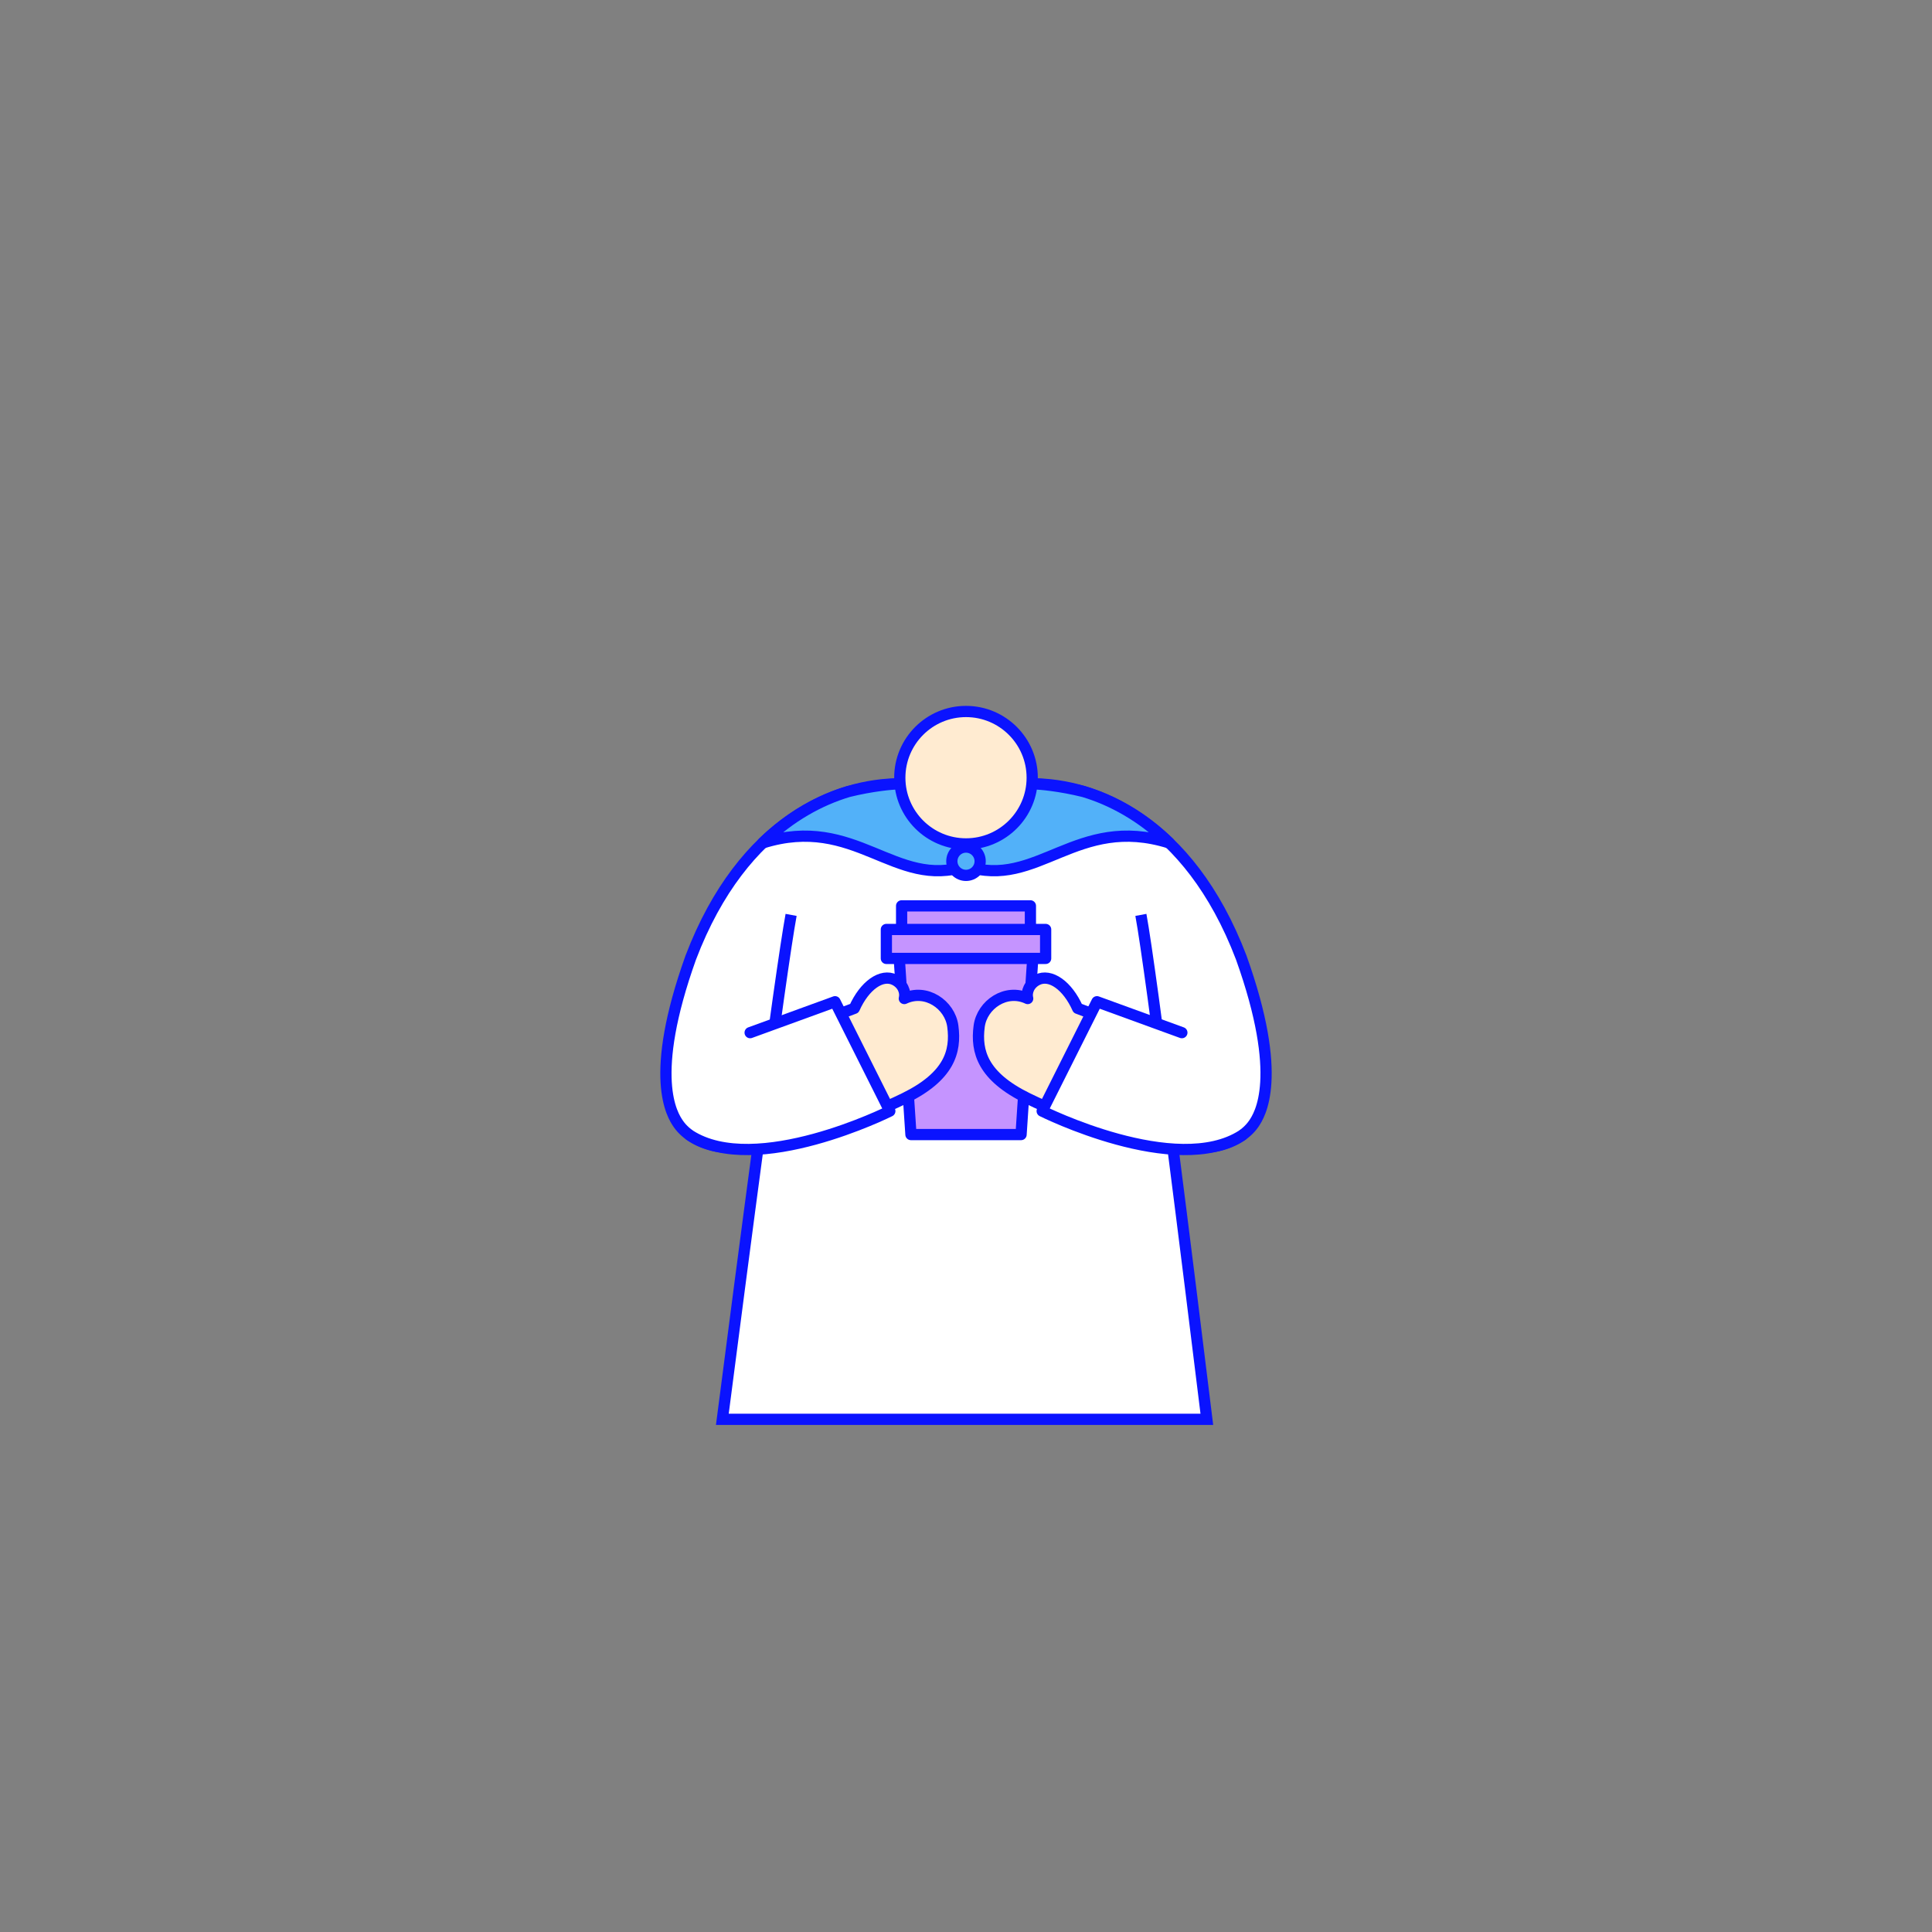 <svg class="tree-image-resource" viewBox="0 0 860 860" fill="none" xmlns="http://www.w3.org/2000/svg">
<rect x="0" y="0" width="860" height="860" fill="#808080" stroke="none"/>
<g clip-path="url(#clip0_153_4306)">
<path d="M430 375.64L514.69 458.72C514.69 458.72 507.35 498.34 520.51 506.78C532.61 514.54 551.11 510.25 558 500.34C560.81 496.31 571.58 479.53 552.52 426.26C529.12 364.8 486.94 348.94 459.85 348.94H433" fill="white"/>
<path d="M430 375.64L514.69 458.72C514.69 458.72 507.35 498.34 520.51 506.78C532.61 514.54 551.11 510.25 558 500.34C560.81 496.31 571.58 479.53 552.52 426.26C529.12 364.8 486.94 348.94 459.85 348.94H433" stroke="#0A13FF" stroke-width="5" stroke-miterlimit="10"/>
<path d="M337.862 493.13L365.822 410.08L328.702 397.59C328.702 397.59 311.042 439.41 306.152 457.17C301.262 474.93 297.302 495.25 314.972 503.67" fill="#FFEBD1"/>
<path d="M337.862 493.13L365.822 410.08L328.702 397.59C328.702 397.59 311.042 439.41 306.152 457.17C301.262 474.93 297.302 495.25 314.972 503.67" stroke="#0A13FF" stroke-width="5" stroke-linecap="round" stroke-linejoin="round"/>
<path d="M430 375.64L345.31 458.72C345.31 458.72 352.65 498.34 339.49 506.78C327.39 514.54 308.89 510.25 302 500.34C299.19 496.31 288.42 479.53 307.48 426.26C330.88 364.8 373.06 348.94 400.15 348.94H427" fill="white"/>
<path d="M430 375.64L345.31 458.72C345.31 458.72 352.65 498.34 339.49 506.78C327.39 514.54 308.89 510.25 302 500.34C299.19 496.31 288.42 479.53 307.48 426.26C330.88 364.8 373.06 348.94 400.15 348.94H427" stroke="#0A13FF" stroke-width="5" stroke-miterlimit="10"/>
<path d="M503.769 390.84C496.419 372.78 486.459 354.73 429.999 354.73C373.539 354.73 363.569 372.78 356.229 390.84C343.929 421.07 335.449 533.65 335.449 533.65C365.039 537.95 400.679 539.89 429.999 539.76C459.319 539.9 494.959 537.95 524.549 533.65C524.549 533.65 516.069 421.07 503.769 390.84Z" fill="white"/>
<path d="M352.149 407.25C347.399 433 329.969 566.54 321.539 631.79H537.209C529.199 566.54 512.599 432.99 507.849 407.25" fill="white"/>
<path d="M352.149 407.25C347.399 433 329.969 566.54 321.539 631.79H537.209C529.199 566.54 512.599 432.99 507.849 407.25" stroke="#0A13FF" stroke-width="5" stroke-miterlimit="10"/>
<path d="M377.498 352.39C365.158 356.11 351.878 363.18 339.488 375.23C380.908 362.22 398.248 396.08 429.998 385.5L429.968 377.9L413.608 348.94H400.148C399.968 348.94 399.788 348.94 399.598 348.94C397.088 348.98 388.288 349.71 377.488 352.38L377.498 352.39Z" fill="#52B1F9" stroke="#0A13FF" stroke-width="5" stroke-linecap="round" stroke-linejoin="round"/>
<path d="M482.5 352.39C494.84 356.11 508.12 363.18 520.51 375.23C479.09 362.22 461.75 396.08 430 385.5L430.03 377.9L446.39 348.94H459.85C460.03 348.94 460.21 348.94 460.4 348.94C462.91 348.98 471.71 349.71 482.51 352.38L482.5 352.39Z" fill="#52B1F9" stroke="#0A13FF" stroke-width="5" stroke-linecap="round" stroke-linejoin="round"/>
<path d="M430.001 375.65C446.277 375.65 459.471 362.456 459.471 346.18C459.471 329.904 446.277 316.71 430.001 316.71C413.725 316.71 400.531 329.904 400.531 346.18C400.531 362.456 413.725 375.65 430.001 375.65Z" fill="#FFEBD1" stroke="#0A13FF" stroke-width="5" stroke-miterlimit="10"/>
<path d="M429.999 389.66C433.479 389.66 436.299 386.839 436.299 383.36C436.299 379.881 433.479 377.06 429.999 377.06C426.52 377.06 423.699 379.881 423.699 383.36C423.699 386.839 426.52 389.66 429.999 389.66Z" fill="#52B1F9" stroke="#0A13FF" stroke-width="5" stroke-linecap="round" stroke-linejoin="round"/>
<path d="M328.789 453.332L320.105 457.161L324.034 466.073L332.718 462.245L328.789 453.332Z" fill="white"/>
<path d="M454.513 505.03H405.493L399.723 418.06H460.283L454.513 505.03Z" fill="#C594FF" stroke="#0A13FF" stroke-width="5" stroke-linecap="round" stroke-linejoin="round"/>
<path d="M314.961 503.66C339.481 515.72 382.881 498.59 402.681 488.87C422.471 479.15 425.641 468.17 424.131 456.81C422.851 447.2 412.201 439.87 402.541 444.48C403.291 441.45 401.751 437.92 398.271 436.17C392.421 433.23 384.791 438.73 380.281 448.85C374.971 451 339.871 463.2 339.871 463.2" fill="#FFEBD1"/>
<path d="M314.961 503.66C339.481 515.72 382.881 498.59 402.681 488.87C422.471 479.15 425.641 468.17 424.131 456.81C422.851 447.2 412.201 439.87 402.541 444.48C403.291 441.45 401.751 437.92 398.271 436.17C392.421 433.23 384.791 438.73 380.281 448.85C374.971 451 339.871 463.2 339.871 463.2" stroke="#0A13FF" stroke-width="5" stroke-linecap="round" stroke-linejoin="round"/>
<path d="M545.039 503.66C520.519 515.72 477.119 498.59 457.319 488.87C437.529 479.15 434.359 468.17 435.869 456.81C437.149 447.2 447.799 439.87 457.459 444.48C456.709 441.45 458.249 437.92 461.729 436.17C467.579 433.23 475.209 438.73 479.719 448.85C485.029 451 520.129 463.2 520.129 463.2" fill="#FFEBD1"/>
<path d="M545.039 503.66C520.519 515.72 477.119 498.59 457.319 488.87C437.529 479.15 434.359 468.17 435.869 456.81C437.149 447.2 447.799 439.87 457.459 444.48C456.709 441.45 458.249 437.92 461.729 436.17C467.579 433.23 475.209 438.73 479.719 448.85C485.029 451 520.129 463.2 520.129 463.2" stroke="#0A13FF" stroke-width="5" stroke-linecap="round" stroke-linejoin="round"/>
<path d="M458.67 403.23H401.34V416.11H458.67V403.23Z" fill="#C594FF" stroke="#0A13FF" stroke-width="5" stroke-linecap="round" stroke-linejoin="round"/>
<path d="M465.451 413.74H394.551V426.62H465.451V413.74Z" fill="#C594FF" stroke="#0A13FF" stroke-width="5" stroke-linecap="round" stroke-linejoin="round"/>
<path d="M333.911 459.67L371.701 445.91L396.091 494.58C396.091 494.58 336.471 524.39 307.031 505.31" fill="white"/>
<path d="M333.911 459.67L371.701 445.91L396.091 494.58C396.091 494.58 336.471 524.39 307.031 505.31" stroke="#0A13FF" stroke-width="5" stroke-linecap="round" stroke-linejoin="round"/>
<path d="M526.09 459.67L488.3 445.91L463.91 494.58C463.91 494.58 523.53 524.39 552.97 505.31" fill="white"/>
<path d="M526.09 459.67L488.3 445.91L463.91 494.58C463.91 494.58 523.53 524.39 552.97 505.31" stroke="#0A13FF" stroke-width="5" stroke-linecap="round" stroke-linejoin="round"/>
</g>
<defs>
<clipPath id="clip0_153_4306">
<rect width="100%" height="100%" fill="white"/>
</clipPath>
</defs>
</svg>
